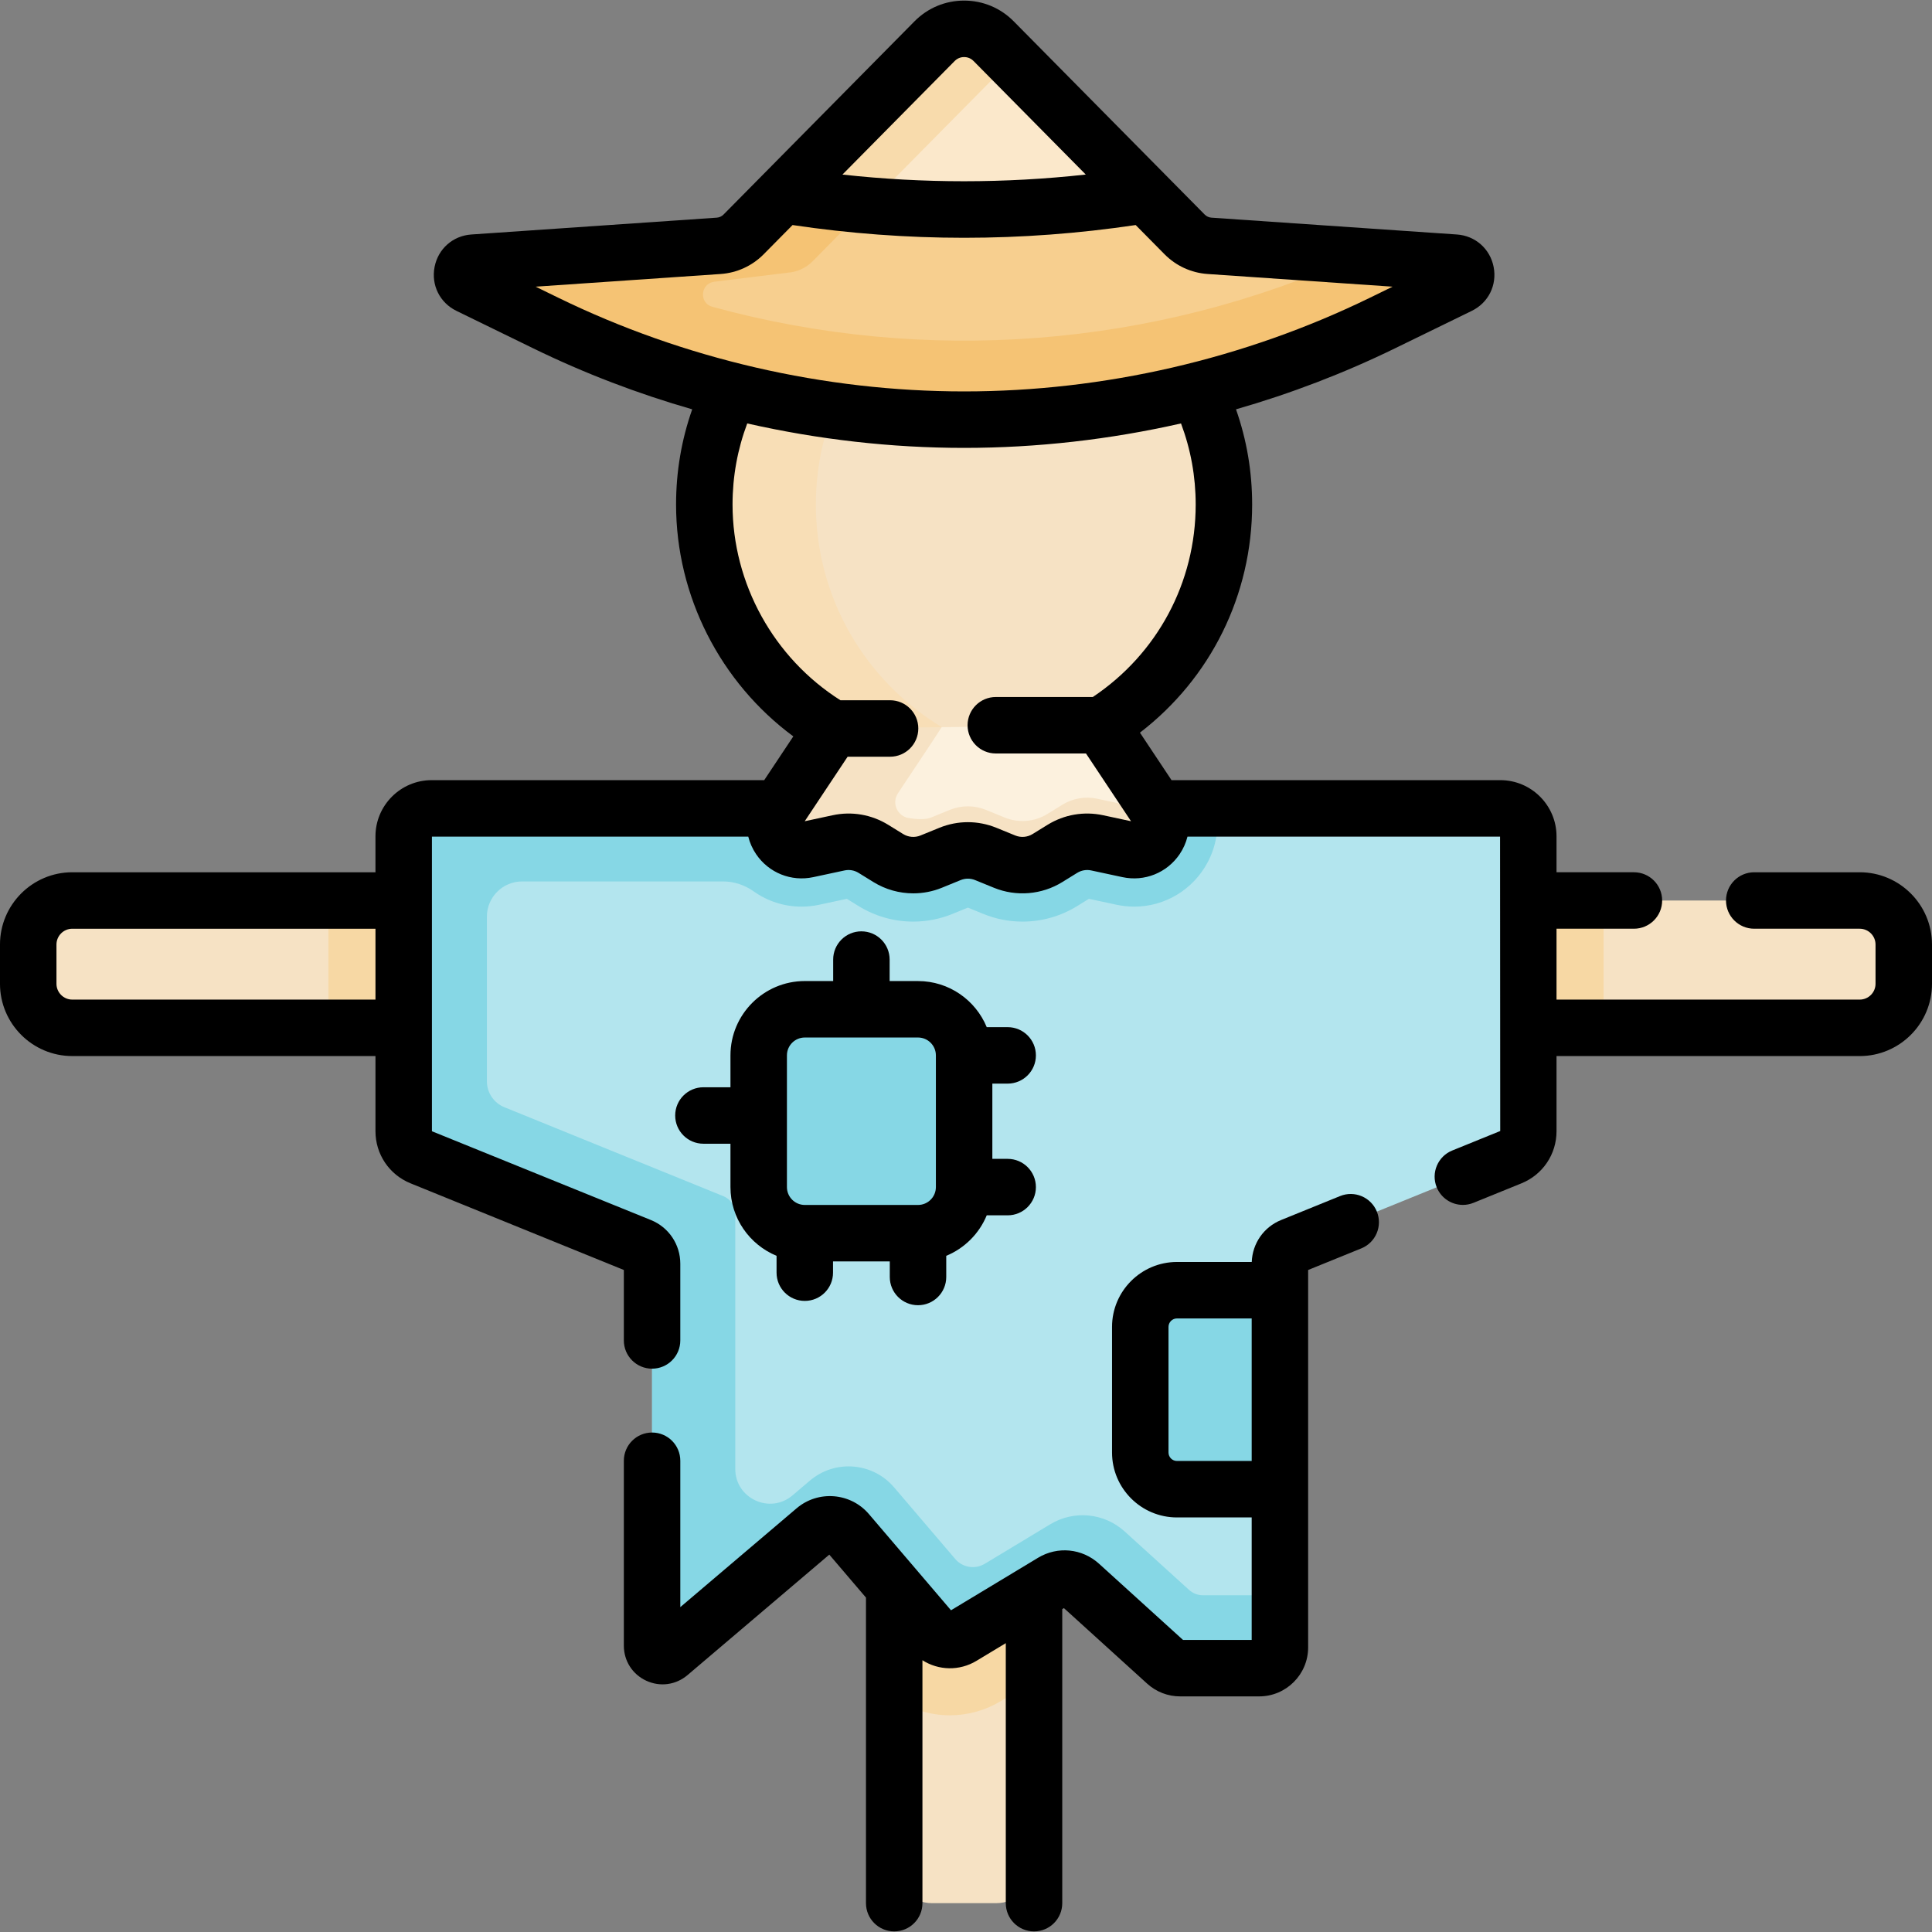 <svg id="Capa_1" enable-background="new 0 0 513.25 513.25" height="512" viewBox="0 0 513.25 513.25" width="512" xmlns="http://www.w3.org/2000/svg"><rect x="0" y="0" width="513.25" height="513.25" fill="#808080" stroke="none"/><g><g><path d="m264.606 505.592h-16.963c-5.572 0-10.09-4.517-10.09-10.09v-140.77h37.142v140.77c.001 5.572-4.516 10.09-10.089 10.09z" fill="#f6e2c4"/><path d="m393.002 273.05h101.044c6.464 0 11.704-5.24 11.704-11.704v-10.418c0-6.464-5.24-11.704-11.704-11.704h-101.044z" fill="#f6e2c4"/><path d="m123.248 273.05h-104.044c-6.464 0-11.704-5.24-11.704-11.704v-10.418c0-6.464 5.24-11.704 11.704-11.704h104.044z" fill="#f6e2c4"/><g fill="#f7d8a4"><path d="m237.554 451.083c4.313 2.966 9.458 4.6 14.808 4.6 4.755-.001 9.422-1.3 13.497-3.757l8.838-5.331v-91.863h-37.142v96.351z"/><path d="m87.248 239.223h36v33.827h-36z"/><path d="m87.248 239.223h36v33.827h-36z"/><path d="m393.002 239.223h33v33.827h-33z"/></g><path d="m398.572 214.753c4.103 0 7.43 3.326 7.43 7.43v78.342c0 3.024-1.832 5.746-4.633 6.884l-58.211 23.648c-1.897.771-3.138 2.614-3.138 4.662v101.933c0 3.042-2.466 5.509-5.509 5.509h-21.004c-1.369 0-2.688-.509-3.702-1.429l-22.877-20.759c-2.008-1.822-4.974-2.111-7.297-.711l-24.103 14.538c-2.573 1.552-5.891 1.014-7.841-1.272l-22.554-26.43c-2.198-2.575-6.065-2.886-8.646-.693l-38.701 32.884c-1.796 1.526-4.557.25-4.557-2.108v-101.463c0-2.048-1.241-3.891-3.138-4.662l-58.211-23.648c-2.801-1.138-4.633-3.86-4.633-6.884v-78.342c0-4.103 3.326-7.43 7.43-7.43h283.895z" fill="#b3e5ee"/><path d="m319.584 423.795c-1.369 0-2.688-.509-3.702-1.429l-17.109-15.526c-5.431-4.929-13.453-5.71-19.733-1.922l-17.434 10.516c-2.573 1.552-5.891 1.014-7.841-1.272l-16.241-19.033c-5.686-6.663-15.693-7.466-22.369-1.794l-4.616 3.922c-5.997 5.095-15.211.833-15.211-7.036v-67.777c0-2.047-1.241-3.891-3.138-4.662l-58.211-23.648c-2.801-1.138-4.633-3.86-4.633-6.884v-43.735c0-5.166 4.188-9.355 9.355-9.355h53.409c2.908 0 5.722.945 8.092 2.629 3.659 2.6 8.077 4.065 12.718 4.065 1.57 0 3.153-.169 4.714-.503l7.338-1.576 3.148 1.947c4.355 2.687 9.365 4.106 14.486 4.106 3.595 0 7.104-.688 10.425-2.045l4.093-1.67 4.088 1.668c3.327 1.358 6.836 2.047 10.431 2.047 5.121 0 10.13-1.42 14.504-4.117l3.13-1.937 7.346 1.577c1.552.333 3.135.501 4.705.502h.002c8.133 0 15.591-4.491 19.463-11.72 2.402-4.485 3.141-9.555 2.26-14.383h-66.928-141.447c-4.103 0-7.43 3.326-7.43 7.43v78.342c0 3.023 1.832 5.746 4.633 6.884l58.211 23.648c1.897.771 3.138 2.614 3.138 4.662v101.464c0 2.357 2.76 3.634 4.557 2.108l38.701-32.884c2.58-2.192 6.448-1.882 8.646.693l22.554 26.43c1.95 2.286 5.268 2.824 7.841 1.272l24.103-14.538c2.322-1.401 5.288-1.112 7.296.711l22.877 20.759c1.014.92 2.334 1.43 3.703 1.43h21.003c3.042 0 5.509-2.466 5.509-5.509v-13.856h-20.436z" fill="#86d7e5"/><path d="m307.205 214.757-14.68-22.09-7.373-19.536h-42.31l-21.688 20.396-14.11 21.23c-3.55 5.33 1.18 12.27 7.44 10.93l8.29-1.78c3.18-.68 6.49-.11 9.26 1.6l3.96 2.45c3.42 2.11 7.65 2.46 11.37.94l5-2.04c3.05-1.24 6.47-1.24 9.52 0l5 2.04c3.72 1.52 7.95 1.17 11.37-.94l3.96-2.45c2.77-1.71 6.08-2.28 9.26-1.6l8.29 1.78c6.261 1.34 10.991-5.6 7.441-10.93z" fill="#fcf1de"/><path d="m307.205 214.757-1.466-2.206c-1.555 1.27-3.658 1.911-5.974 1.415l-8.29-1.779c-3.18-.681-6.49-.11-9.26 1.6l-3.96 2.45c-3.42 2.11-7.65 2.46-11.37.939l-5-2.04c-3.05-1.239-6.47-1.239-9.52 0l-5 2.04c-1.504.615-3.779.5-5.955.145-3.06-.5-4.58-3.999-2.863-6.582l8.903-13.396 15.13-23.228 23.456 1.359-.884-2.343h-42.31l-21.688 20.396-12.644 19.024-1.466 2.206c-3.55 5.33 1.18 12.27 7.44 10.93l8.29-1.78c3.18-.68 6.49-.11 9.26 1.6l3.96 2.45c3.42 2.11 7.65 2.46 11.37.94l5-2.04c3.05-1.24 6.47-1.24 9.52 0l5 2.04c3.72 1.52 7.95 1.17 11.37-.94l3.96-2.45c2.77-1.71 6.08-2.28 9.26-1.6l8.29 1.78c6.261 1.34 10.991-5.6 7.441-10.93z" fill="#f6e2c4"/><path d="m318.155 103.757c4.47 9.14 6.99 19.41 6.99 30.27 0 24.76-13.04 46.46-32.62 58.64l-71.37.86c-20.37-12-34.05-34.14-34.05-59.5 0-10.86 2.52-21.13 6.99-30.27l16.23-29.74h89.8z" fill="#f6e2c4"/><path d="m216.742 134.027c0-10.86 2.52-21.13 6.99-30.27l16.23-29.74h-29.637l-16.23 29.74c-4.47 9.14-6.99 19.41-6.99 30.27 0 25.36 13.68 47.5 34.05 59.5l29.064-.35c-20.051-12.076-33.477-34.031-33.477-59.15z" fill="#f8deb6"/><path d="m263.965 10.937c-4.32-4.37-11.36-4.37-15.68 0l-40.38 40.86 4.502 14.599 27.63 15.244 61.866-17.646 2.442-12.196z" fill="#fbe8cb"/><g><path d="m216.581 68.698 9.645-9.766h.01l40.38-40.86c.764-.773 1.617-1.402 2.521-1.902l-5.172-5.233c-4.32-4.37-11.36-4.37-15.68 0l-40.38 40.86 4.502 14.599z" fill="#f8dbac"/><g id="XMLID_287_"><path d="m386.515 69.777c3.27.22 4.13 4.63 1.18 6.07l-20.44 9.97c-70.13 34.22-152.13 34.22-222.26 0l-20.44-9.97c-2.95-1.44-2.09-5.85 1.18-6.07l65.2-4.47c2.5-.17 4.85-1.25 6.61-3.03l10.35-10.48h.01c32.14 5.19 64.3 5.19 96.44 0h.01l10.35 10.48c1.76 1.78 4.11 2.86 6.61 3.03z" fill="#f7cf8f"/></g><path d="m386.515 69.777-25.964-1.78c-54.147 24.491-114.779 28.983-171.315 13.507-3.585-.981-3.181-6.202.508-6.657l19.521-2.405c2.5-.17 4.85-1.25 6.61-3.03l10.35-10.48h.01l4.299-4.35c-7.544-.646-15.087-1.567-22.63-2.785h-.01l-10.35 10.48c-1.76 1.78-4.11 2.86-6.61 3.03l-39.236 2.69-25.964 1.78c-3.27.22-4.13 4.63-1.18 6.07l20.44 9.97c70.13 34.22 152.13 34.22 222.26 0l20.44-9.97c2.951-1.44 2.091-5.85-1.179-6.07z" fill="#f5c374"/><g fill="#86d7e5"><path d="m340.02 395.62h-27.348c-5.385 0-9.751-4.366-9.751-9.751v-33.365c0-5.385 4.366-9.751 9.751-9.751h27.348z"/><path d="m243.878 327.605h-30.078c-6.764 0-12.247-5.483-12.247-12.247v-34.989c0-6.764 5.483-12.247 12.247-12.247h30.078c6.764 0 12.247 5.483 12.247 12.247v34.989c0 6.764-5.483 12.247-12.247 12.247z"/></g></g></g><g><path d="m356.004 317.742-15.666 6.364c-4.605 1.868-7.621 6.211-7.801 11.146h-19.865c-9.512 0-17.251 7.738-17.251 17.251v33.365c0 9.513 7.739 17.251 17.251 17.251h19.848v32.54h-18.244l-22.309-20.243c-4.497-4.08-11.012-4.715-16.21-1.577l-23.115 13.94-21.804-25.55c-4.872-5.712-13.488-6.401-19.208-1.542l-30.901 26.257v-38.883c0-4.143-3.358-7.5-7.5-7.5s-7.5 3.357-7.5 7.5v49.118c0 4.048 2.282 7.618 5.956 9.317 3.674 1.698 7.871 1.126 10.957-1.494l37.667-32.005 9.744 11.418v81.174c0 4.143 3.358 7.5 7.5 7.5s7.5-3.357 7.5-7.5v-64.535c4.27 2.723 9.804 2.906 14.348.164l7.794-4.701v69.072c0 4.143 3.358 7.5 7.5 7.5s7.5-3.357 7.5-7.5v-78.118l.442-.267 22.126 20.077c2.398 2.177 5.503 3.376 8.742 3.376h21.004c7.173 0 13.009-5.836 13.009-13.01v-100.267l14.13-5.741c3.837-1.559 5.684-5.934 4.125-9.771s-5.931-5.686-9.769-4.126zm-43.332 70.378c-1.241 0-2.251-1.01-2.251-2.251v-33.365c0-1.241 1.01-2.251 2.251-2.251h19.848v37.867z"/><path d="m494.046 231.723h-28.02c-4.142 0-7.5 3.357-7.5 7.5s3.358 7.5 7.5 7.5h28.02c2.318 0 4.204 1.887 4.204 4.205v10.418c0 2.318-1.886 4.205-4.204 4.205h-80.544v-18.828h20.562c4.142 0 7.5-3.357 7.5-7.5s-3.358-7.5-7.5-7.5h-20.562v-9.54c0-8.232-6.697-14.93-14.93-14.93h-87.346l-8.39-12.618c18.795-14.442 29.807-36.579 29.807-60.605 0-8.73-1.444-17.201-4.289-25.288 14.507-4.17 28.653-9.576 42.191-16.182l20.442-9.973c4.417-2.155 6.752-6.844 5.811-11.668-.942-4.823-4.869-8.29-9.771-8.625l-65.196-4.471c-.677-.047-1.312-.338-1.789-.82l-50.744-51.343c-3.506-3.548-8.185-5.502-13.173-5.502s-9.667 1.954-13.174 5.502l-50.744 51.344c-.477.481-1.112.772-1.788.819l-65.196 4.471c-4.903.335-8.83 3.802-9.772 8.625-.941 4.824 1.394 9.513 5.811 11.667l20.442 9.974c13.538 6.605 27.683 12.011 42.189 16.181-2.845 8.087-4.288 16.559-4.288 25.289 0 24.326 11.762 47.269 31.148 61.597l-7.732 11.627h-88.345c-8.232 0-14.93 6.697-14.93 14.93v9.541h-80.542c-10.589-.001-19.204 8.614-19.204 19.203v10.418c0 10.589 8.615 19.204 19.204 19.204h80.544v19.975c0 6.104 3.654 11.533 9.311 13.832l56.671 23.023v18.72c0 4.143 3.358 7.5 7.5 7.5s7.5-3.357 7.5-7.5v-20.382c0-5.127-3.069-9.685-7.815-11.609l-58.167-23.584v-78.271h84.036c.413 1.641 1.108 3.23 2.102 4.69 3.367 4.946 9.326 7.332 15.172 6.075l8.291-1.777c1.291-.28 2.62-.049 3.743.646l3.96 2.446c3.208 1.981 6.882 2.991 10.572 2.991 2.569 0 5.146-.489 7.577-1.481l5.002-2.04c1.24-.508 2.607-.507 3.847-.001l5.003 2.041c5.922 2.418 12.707 1.853 18.148-1.51l3.958-2.445c1.124-.694 2.453-.926 3.747-.646l8.287 1.777c5.85 1.256 11.806-1.13 15.173-6.075.994-1.46 1.689-3.049 2.102-4.69h83.036l.044 78.207-12.748 5.179c-3.837 1.559-5.685 5.934-4.126 9.771 1.184 2.913 3.99 4.68 6.951 4.68.94 0 1.896-.178 2.82-.554l12.75-5.179c5.655-2.299 9.309-7.729 9.309-13.832v-19.974h80.544c10.589 0 19.204-8.615 19.204-19.205v-10.418c-.002-10.592-8.617-19.207-19.206-19.207zm-474.842 33.827c-2.318 0-4.204-1.886-4.204-4.204v-10.418c0-2.318 1.886-4.204 4.204-4.204h80.544v18.826zm234.416-249.345c.899-.91 1.956-1.047 2.505-1.047s1.605.137 2.505 1.047l29.813 30.164c-21.5 2.371-43.141 2.376-64.641.006zm-111.324 59.953 49.151-3.37c4.324-.298 8.383-2.159 11.429-5.24l7.673-7.764c15.132 2.248 30.353 3.386 45.576 3.386s30.444-1.138 45.577-3.386l7.672 7.763c3.045 3.082 7.104 4.943 11.429 5.241h.001l49.15 3.37-5.986 2.921c-33.395 16.293-70.686 24.905-107.843 24.905s-74.449-8.612-107.843-24.905zm148.016 109.008h-25.768c-4.142 0-7.5 3.357-7.5 7.5s3.358 7.5 7.5 7.5h23.958l11.968 18-7.417-1.591c-5.092-1.094-10.34-.189-14.777 2.55l-3.96 2.446c-1.379.852-3.098.995-4.599.383l-5.004-2.042c-4.893-1.994-10.282-1.995-15.176.001l-5.003 2.041c-1.502.612-3.221.469-4.599-.383l-3.961-2.447c-4.435-2.738-9.681-3.643-14.773-2.549l-7.42 1.591 11.397-17.139h11.277c4.142 0 7.5-3.357 7.5-7.5s-3.358-7.5-7.5-7.5h-13.188c-17.727-11.236-28.659-30.977-28.659-51.998 0-7.459 1.323-14.676 3.9-21.539 18.905 4.282 38.278 6.494 57.619 6.494s38.714-2.212 57.619-6.494c2.577 6.863 3.9 14.08 3.9 21.539-.002 20.705-10.18 39.667-27.334 51.137z"/><path d="m228.839 247.415c-4.142 0-7.5 3.357-7.5 7.5v5.707h-7.539c-10.888 0-19.747 8.858-19.747 19.747v8.47h-7.184c-4.142 0-7.5 3.357-7.5 7.5s3.358 7.5 7.5 7.5h7.184v11.52c0 8.233 5.069 15.299 12.247 18.258v4.478c0 4.143 3.358 7.5 7.5 7.5s7.5-3.357 7.5-7.5v-2.989h15.078v4.133c0 4.143 3.358 7.5 7.5 7.5s7.5-3.357 7.5-7.5v-5.622c4.863-2.005 8.753-5.895 10.758-10.758h5.56c4.142 0 7.5-3.357 7.5-7.5s-3.358-7.5-7.5-7.5h-4.071v-19.989h4.071c4.142 0 7.5-3.357 7.5-7.5s-3.358-7.5-7.5-7.5h-5.56c-2.96-7.178-10.025-12.247-18.258-12.247h-7.539v-5.707c0-4.144-3.358-7.501-7.5-7.501zm19.786 32.954v34.989c0 2.617-2.129 4.747-4.747 4.747h-30.078c-2.617 0-4.747-2.13-4.747-4.747v-34.989c0-2.617 2.129-4.747 4.747-4.747h30.078c2.618 0 4.747 2.13 4.747 4.747z"/></g></g></svg>